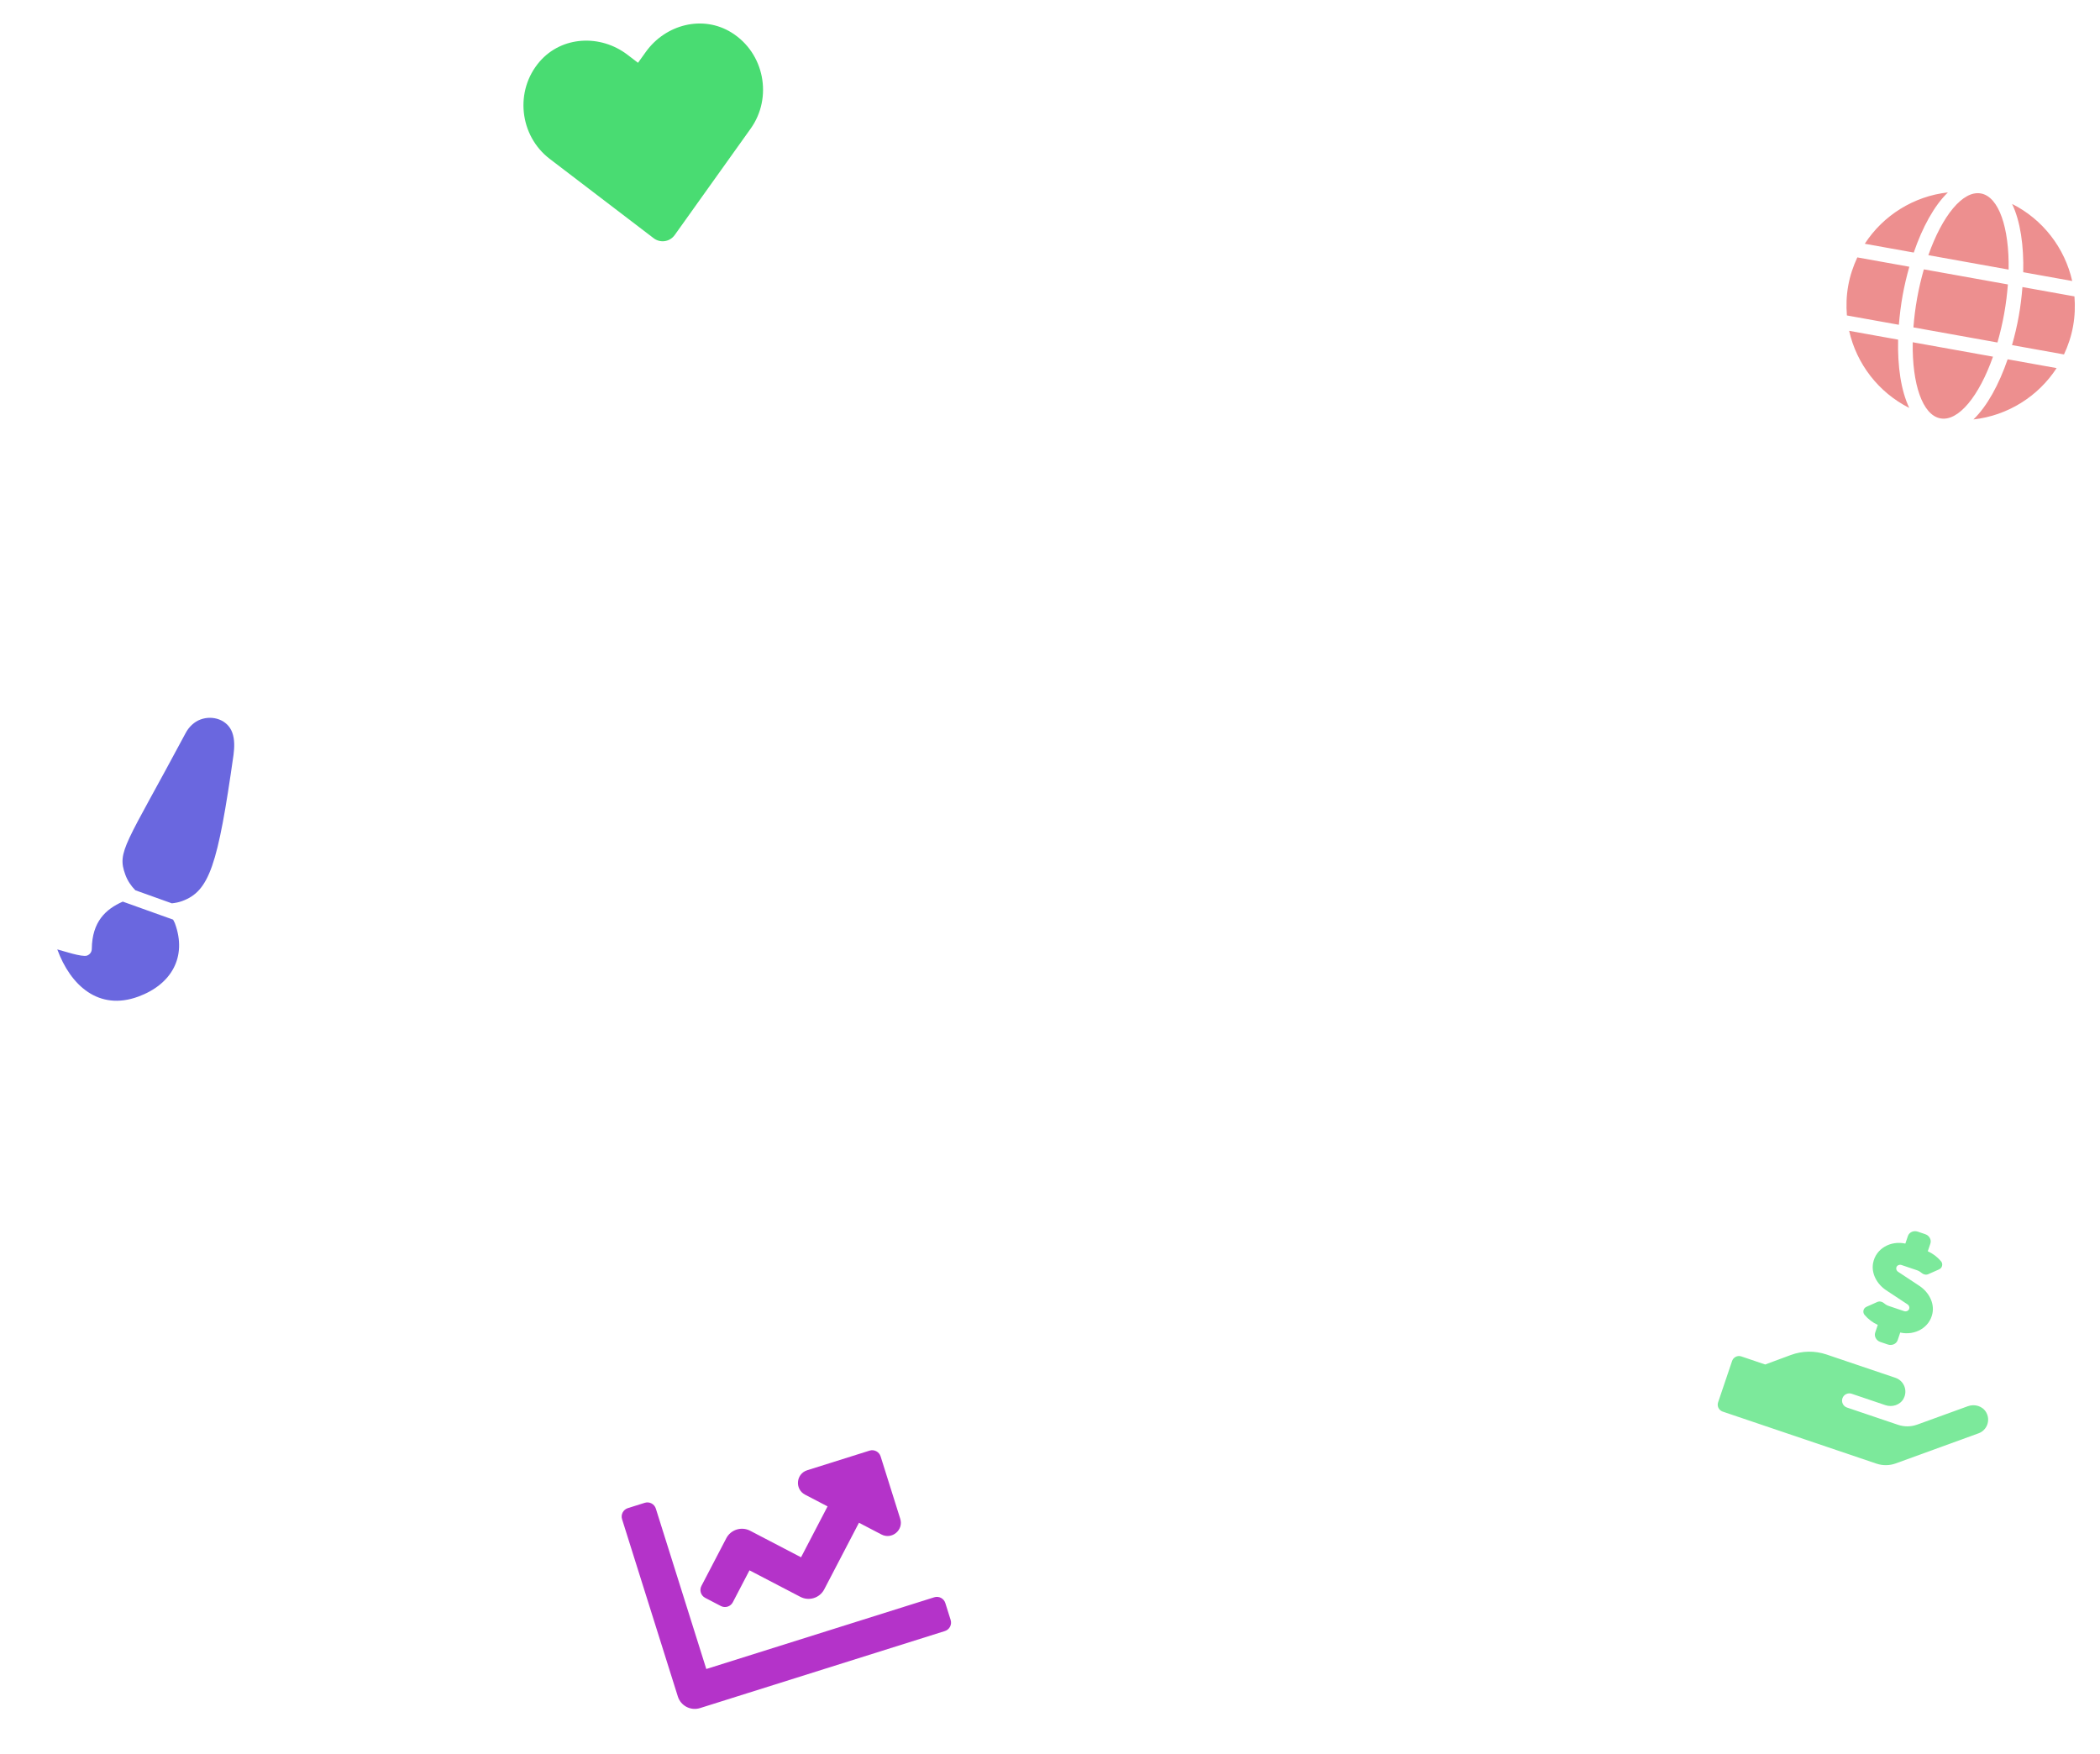 <svg width="261" height="218" viewBox="0 0 261 218" fill="none" xmlns="http://www.w3.org/2000/svg">
<g id="Component 9">
<g id="globe" clip-path="url(#clip0_151_80)">
<path id="Vector" d="M249.644 33.505C249.73 28.325 248.437 24.445 246.194 24.042C243.951 23.639 241.388 26.827 239.667 31.713L249.644 33.505ZM238.273 37.048C238.048 38.3 237.9 39.513 237.811 40.689L248.255 42.565C248.581 41.43 248.864 40.242 249.089 38.991C249.314 37.739 249.462 36.527 249.551 35.35L239.107 33.475C238.781 34.609 238.498 35.797 238.273 37.048ZM257.546 34.924C256.621 30.807 253.889 27.262 250.074 25.344C251.107 27.496 251.538 30.535 251.459 33.831L257.546 34.924ZM242.098 23.912C237.859 24.384 234.059 26.756 231.765 30.295L237.852 31.388C238.919 28.269 240.381 25.57 242.098 23.912V23.912ZM257.825 36.836L251.36 35.675C251.266 36.88 251.116 38.104 250.898 39.316C250.681 40.528 250.396 41.727 250.065 42.889L256.524 44.049C257.041 42.95 257.432 41.781 257.656 40.529C257.881 39.278 257.922 38.046 257.825 36.836ZM236.469 36.725C236.687 35.513 236.972 34.313 237.303 33.151L230.838 31.99C230.326 33.091 229.93 34.259 229.706 35.51C229.481 36.761 229.446 37.994 229.543 39.204L236.002 40.364C236.102 39.16 236.252 37.937 236.469 36.725V36.725ZM237.724 42.535C237.638 47.715 238.931 51.596 241.174 51.998C243.417 52.401 245.979 49.213 247.7 44.327L237.724 42.535ZM245.27 52.129C249.509 51.656 253.309 49.284 255.608 45.747L249.521 44.654C248.449 47.772 246.987 50.471 245.27 52.129ZM229.822 41.116C230.747 45.233 233.479 48.778 237.294 50.697C236.261 48.544 235.829 45.506 235.909 42.209L229.822 41.116V41.116Z" fill="#ED8F8F"/>
</g>
<g id="heart" clip-path="url(#clip1_151_80)">
<path id="Vector_2" d="M90.924 4.05C87.351 1.828 82.715 3.023 80.259 6.46L79.297 7.804L77.983 6.802C74.63 4.24 69.841 4.465 67.081 7.64C63.918 11.284 64.564 16.872 68.318 19.741L81.238 29.603C82.073 30.24 83.246 30.063 83.856 29.209L93.3 15.979C96.048 12.132 95.02 6.601 90.924 4.05V4.05Z" fill="#49DC72"/>
</g>
<g id="paint-brush" clip-path="url(#clip2_151_80)">
<path id="Vector_3" d="M15.259 112.053C13.127 112.993 11.449 114.551 11.409 117.927C11.405 118.311 11.172 118.629 10.814 118.761C10.209 118.982 7.787 118.16 7.121 117.992C8.763 122.475 12.271 125.66 17.174 123.864C21.304 122.352 23.271 118.93 21.747 114.77C21.686 114.6 21.591 114.452 21.513 114.292L15.259 112.053V112.053ZM24.93 89.414C24.104 89.716 23.464 90.365 23.068 91.111C15.579 105.127 14.507 105.784 15.578 108.711C15.851 109.456 16.288 110.103 16.825 110.644L21.359 112.267C21.788 112.221 22.216 112.14 22.639 111.985C26.02 110.748 27.074 107.554 29.023 93.814C29.139 92.886 29.185 91.912 28.863 91.033C28.287 89.459 26.46 88.854 24.93 89.414Z" fill="#6A67DF"/>
</g>
<g id="chart-line" clip-path="url(#clip3_151_80)">
<path id="Vector_4" d="M116.112 198.511L87.783 207.424L81.511 187.489C81.329 186.909 80.712 186.588 80.132 186.77L78.034 187.43C77.454 187.613 77.132 188.23 77.314 188.809L84.247 210.843C84.611 212.001 85.847 212.645 87.005 212.281L117.432 202.708C118.012 202.525 118.334 201.908 118.151 201.328L117.491 199.23C117.309 198.65 116.691 198.328 116.112 198.511ZM108.071 180.285L100.329 182.721C98.927 183.162 98.758 185.078 100.062 185.758L102.855 187.214L99.558 193.54L93.233 190.242C92.155 189.681 90.827 190.099 90.266 191.176L87.178 197.097C86.898 197.636 87.107 198.3 87.645 198.581L89.595 199.598C90.134 199.879 90.798 199.67 91.079 199.131L93.149 195.16L99.474 198.457C100.552 199.019 101.88 198.601 102.441 197.524L106.756 189.248L109.549 190.704C110.852 191.383 112.327 190.148 111.885 188.746L109.45 181.005C109.268 180.425 108.651 180.103 108.071 180.285Z" fill="#B433C9"/>
</g>
<g id="hand-holding-usd" clip-path="url(#clip4_151_80)">
<path id="Vector_5" d="M234.43 160.358L237.078 162.107C237.169 162.164 237.238 162.249 237.276 162.349C237.314 162.449 237.317 162.559 237.286 162.661C237.203 162.908 236.915 163.037 236.645 162.946L234.738 162.301C234.533 162.231 234.343 162.122 234.179 161.98C233.938 161.767 233.605 161.685 233.323 161.81L231.988 162.403C231.927 162.428 231.87 162.463 231.819 162.505C231.754 162.559 231.7 162.627 231.661 162.702C231.621 162.778 231.597 162.86 231.59 162.945C231.583 163.03 231.593 163.116 231.619 163.197C231.645 163.278 231.686 163.353 231.742 163.418C232.191 163.947 232.751 164.371 233.382 164.66L233.061 165.608C232.902 166.079 233.191 166.607 233.702 166.78L234.632 167.095C235.144 167.268 235.694 167.024 235.853 166.553L236.172 165.61C238.001 166.014 239.833 164.997 240.18 163.205C240.428 161.915 239.725 160.585 238.55 159.805L235.902 158.056C235.811 157.999 235.742 157.914 235.704 157.814C235.666 157.714 235.663 157.604 235.694 157.502C235.777 157.255 236.065 157.126 236.335 157.217L238.242 157.862C238.448 157.932 238.639 158.041 238.804 158.184C239.044 158.396 239.377 158.479 239.659 158.354L240.994 157.761C241.054 157.736 241.109 157.702 241.158 157.661C241.224 157.606 241.278 157.539 241.317 157.463C241.357 157.388 241.381 157.305 241.389 157.22C241.396 157.135 241.387 157.049 241.361 156.968C241.335 156.886 241.293 156.811 241.238 156.746C240.789 156.217 240.229 155.793 239.597 155.504L239.918 154.555C240.078 154.083 239.79 153.556 239.278 153.383L238.347 153.068C237.836 152.895 237.286 153.139 237.127 153.61L236.808 154.553C234.981 154.15 233.147 155.165 232.8 156.958C232.551 158.247 233.257 159.579 234.43 160.358ZM246.859 175.536C246.421 174.749 245.423 174.453 244.577 174.764L238.288 177.048C237.515 177.33 236.67 177.339 235.891 177.073L229.556 174.93C229.328 174.853 229.141 174.689 229.034 174.473C228.928 174.258 228.911 174.01 228.988 173.782C229.065 173.555 229.229 173.368 229.445 173.261C229.66 173.155 229.908 173.138 230.136 173.215L234.33 174.634C235.181 174.923 236.172 174.607 236.593 173.812C236.642 173.721 236.684 173.626 236.716 173.528C236.869 173.073 236.836 172.577 236.623 172.148C236.41 171.718 236.035 171.39 235.581 171.237L227.01 168.337C225.564 167.848 223.995 167.871 222.564 168.402L219.389 169.579L216.422 168.575C216.194 168.498 215.946 168.515 215.731 168.621C215.515 168.728 215.351 168.915 215.274 169.142L213.534 174.285C213.457 174.513 213.474 174.761 213.58 174.976C213.687 175.191 213.874 175.355 214.102 175.432L233.214 181.899C233.992 182.163 234.838 182.154 235.61 181.874L245.905 178.133C246.153 178.043 246.378 177.9 246.564 177.714C246.751 177.528 246.895 177.304 246.986 177.057C247.077 176.809 247.112 176.545 247.091 176.283C247.069 176.02 246.99 175.765 246.86 175.536L246.859 175.536Z" fill="#7CE99B"/>
</g>
</g>
<defs>
<clipPath id="clip0_151_80">
<rect width="29.32" height="29.32" fill="white" transform="translate(231.846 21) rotate(10.18)"/>
</clipPath>
<clipPath id="clip1_151_80">
<rect width="29.921" height="29.921" fill="white" transform="translate(63.664 4.455) rotate(-8.563)"/>
</clipPath>
<clipPath id="clip2_151_80">
<rect width="29.684" height="29.684" fill="white" transform="translate(0 98.54) rotate(-20.108)"/>
</clipPath>
<clipPath id="clip3_151_80">
<rect width="35.197" height="35.197" fill="white" transform="translate(75.664 183.563) rotate(-17.465)"/>
</clipPath>
<clipPath id="clip4_151_80">
<rect width="32.575" height="32.575" fill="white" transform="translate(223.104 146) rotate(18.693)"/>
</clipPath>
</defs>
</svg>

